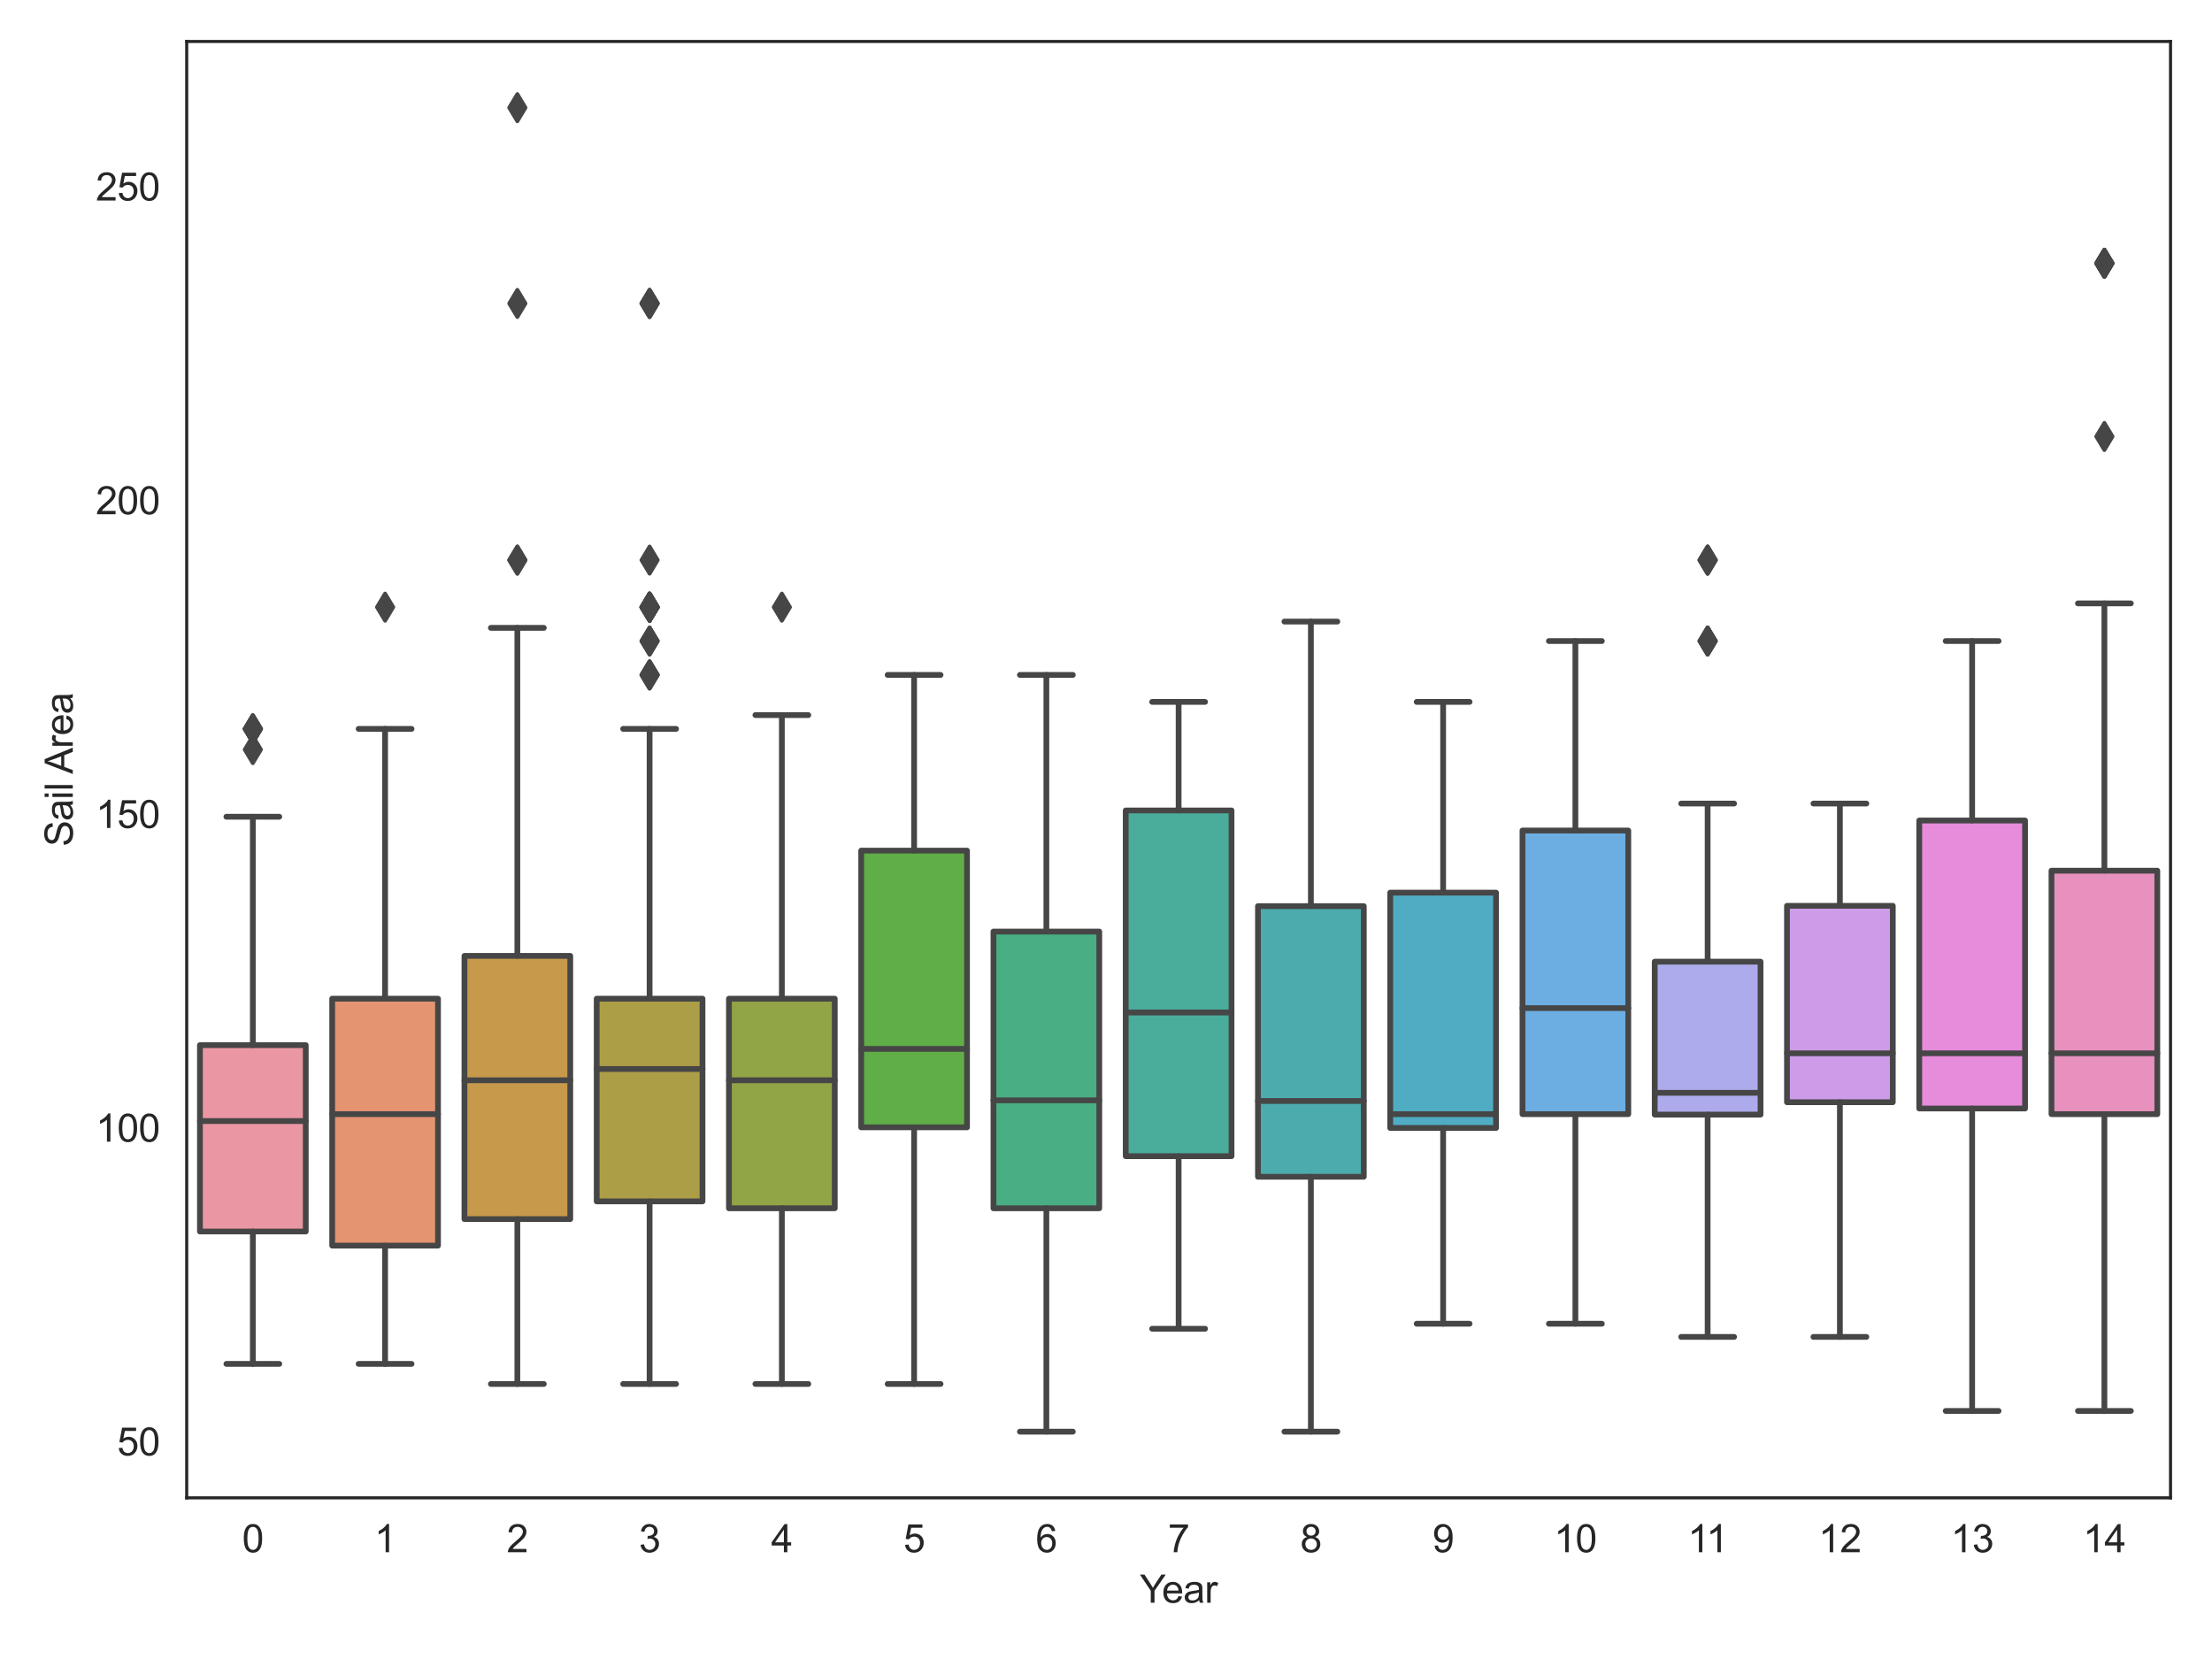 <?xml version="1.0" encoding="utf-8" standalone="no"?>
<!DOCTYPE svg PUBLIC "-//W3C//DTD SVG 1.1//EN"
  "http://www.w3.org/Graphics/SVG/1.1/DTD/svg11.dtd">
<svg xmlns:xlink="http://www.w3.org/1999/xlink" width="576pt" height="432pt" viewBox="0 0 576 432" xmlns="http://www.w3.org/2000/svg" version="1.1">
 <defs>
  <style type="text/css">*{stroke-linejoin: round; stroke-linecap: butt}</style>
 </defs>
 <g id="figure_1">
  <g id="patch_1">
   <path d="M 0 432 
L 576 432 
L 576 0 
L 0 0 
z
" style="fill: #ffffff"/>
  </g>
  <g id="axes_1">
   <g id="patch_2">
    <path d="M 48.62 390.04 
L 565.2 390.04 
L 565.2 10.8 
L 48.62 10.8 
z
" style="fill: #ffffff"/>
   </g>
   <g id="matplotlib.axis_1">
    <g id="xtick_1">
     <g id="text_1">
      <!-- 0 -->
      <g style="fill: #262626" transform="translate(63.059 404.198) scale(0.1 -0.1)">
       <defs>
        <path id="ArialMT-30" d="M 266 2259 
Q 266 3072 433 3567 
Q 600 4063 929 4331 
Q 1259 4600 1759 4600 
Q 2128 4600 2406 4451 
Q 2684 4303 2865 4023 
Q 3047 3744 3150 3342 
Q 3253 2941 3253 2259 
Q 3253 1453 3087 958 
Q 2922 463 2592 192 
Q 2263 -78 1759 -78 
Q 1097 -78 719 397 
Q 266 969 266 2259 
z
M 844 2259 
Q 844 1131 1108 757 
Q 1372 384 1759 384 
Q 2147 384 2411 759 
Q 2675 1134 2675 2259 
Q 2675 3391 2411 3762 
Q 2147 4134 1753 4134 
Q 1366 4134 1134 3806 
Q 844 3388 844 2259 
z
" transform="scale(0.016)"/>
       </defs>
       <use xlink:href="#ArialMT-30"/>
      </g>
     </g>
    </g>
    <g id="xtick_2">
     <g id="text_2">
      <!-- 1 -->
      <g style="fill: #262626" transform="translate(97.498 404.198) scale(0.1 -0.1)">
       <defs>
        <path id="ArialMT-31" d="M 2384 0 
L 1822 0 
L 1822 3584 
Q 1619 3391 1289 3197 
Q 959 3003 697 2906 
L 697 3450 
Q 1169 3672 1522 3987 
Q 1875 4303 2022 4600 
L 2384 4600 
L 2384 0 
z
" transform="scale(0.016)"/>
       </defs>
       <use xlink:href="#ArialMT-31"/>
      </g>
     </g>
    </g>
    <g id="xtick_3">
     <g id="text_3">
      <!-- 2 -->
      <g style="fill: #262626" transform="translate(131.936 404.198) scale(0.1 -0.1)">
       <defs>
        <path id="ArialMT-32" d="M 3222 541 
L 3222 0 
L 194 0 
Q 188 203 259 391 
Q 375 700 629 1000 
Q 884 1300 1366 1694 
Q 2113 2306 2375 2664 
Q 2638 3022 2638 3341 
Q 2638 3675 2398 3904 
Q 2159 4134 1775 4134 
Q 1369 4134 1125 3890 
Q 881 3647 878 3216 
L 300 3275 
Q 359 3922 746 4261 
Q 1134 4600 1788 4600 
Q 2447 4600 2831 4234 
Q 3216 3869 3216 3328 
Q 3216 3053 3103 2787 
Q 2991 2522 2730 2228 
Q 2469 1934 1863 1422 
Q 1356 997 1212 845 
Q 1069 694 975 541 
L 3222 541 
z
" transform="scale(0.016)"/>
       </defs>
       <use xlink:href="#ArialMT-32"/>
      </g>
     </g>
    </g>
    <g id="xtick_4">
     <g id="text_4">
      <!-- 3 -->
      <g style="fill: #262626" transform="translate(166.375 404.198) scale(0.1 -0.1)">
       <defs>
        <path id="ArialMT-33" d="M 269 1209 
L 831 1284 
Q 928 806 1161 595 
Q 1394 384 1728 384 
Q 2125 384 2398 659 
Q 2672 934 2672 1341 
Q 2672 1728 2419 1979 
Q 2166 2231 1775 2231 
Q 1616 2231 1378 2169 
L 1441 2663 
Q 1497 2656 1531 2656 
Q 1891 2656 2178 2843 
Q 2466 3031 2466 3422 
Q 2466 3731 2256 3934 
Q 2047 4138 1716 4138 
Q 1388 4138 1169 3931 
Q 950 3725 888 3313 
L 325 3413 
Q 428 3978 793 4289 
Q 1159 4600 1703 4600 
Q 2078 4600 2393 4439 
Q 2709 4278 2876 4000 
Q 3044 3722 3044 3409 
Q 3044 3113 2884 2869 
Q 2725 2625 2413 2481 
Q 2819 2388 3044 2092 
Q 3269 1797 3269 1353 
Q 3269 753 2831 336 
Q 2394 -81 1725 -81 
Q 1122 -81 723 278 
Q 325 638 269 1209 
z
" transform="scale(0.016)"/>
       </defs>
       <use xlink:href="#ArialMT-33"/>
      </g>
     </g>
    </g>
    <g id="xtick_5">
     <g id="text_5">
      <!-- 4 -->
      <g style="fill: #262626" transform="translate(200.814 404.198) scale(0.1 -0.1)">
       <defs>
        <path id="ArialMT-34" d="M 2069 0 
L 2069 1097 
L 81 1097 
L 81 1613 
L 2172 4581 
L 2631 4581 
L 2631 1613 
L 3250 1613 
L 3250 1097 
L 2631 1097 
L 2631 0 
L 2069 0 
z
M 2069 1613 
L 2069 3678 
L 634 1613 
L 2069 1613 
z
" transform="scale(0.016)"/>
       </defs>
       <use xlink:href="#ArialMT-34"/>
      </g>
     </g>
    </g>
    <g id="xtick_6">
     <g id="text_6">
      <!-- 5 -->
      <g style="fill: #262626" transform="translate(235.252 404.198) scale(0.1 -0.1)">
       <defs>
        <path id="ArialMT-35" d="M 266 1200 
L 856 1250 
Q 922 819 1161 601 
Q 1400 384 1738 384 
Q 2144 384 2425 690 
Q 2706 997 2706 1503 
Q 2706 1984 2436 2262 
Q 2166 2541 1728 2541 
Q 1456 2541 1237 2417 
Q 1019 2294 894 2097 
L 366 2166 
L 809 4519 
L 3088 4519 
L 3088 3981 
L 1259 3981 
L 1013 2750 
Q 1425 3038 1878 3038 
Q 2478 3038 2890 2622 
Q 3303 2206 3303 1553 
Q 3303 931 2941 478 
Q 2500 -78 1738 -78 
Q 1113 -78 717 272 
Q 322 622 266 1200 
z
" transform="scale(0.016)"/>
       </defs>
       <use xlink:href="#ArialMT-35"/>
      </g>
     </g>
    </g>
    <g id="xtick_7">
     <g id="text_7">
      <!-- 6 -->
      <g style="fill: #262626" transform="translate(269.691 404.198) scale(0.1 -0.1)">
       <defs>
        <path id="ArialMT-36" d="M 3184 3459 
L 2625 3416 
Q 2550 3747 2413 3897 
Q 2184 4138 1850 4138 
Q 1581 4138 1378 3988 
Q 1113 3794 959 3422 
Q 806 3050 800 2363 
Q 1003 2672 1297 2822 
Q 1591 2972 1913 2972 
Q 2475 2972 2870 2558 
Q 3266 2144 3266 1488 
Q 3266 1056 3080 686 
Q 2894 316 2569 119 
Q 2244 -78 1831 -78 
Q 1128 -78 684 439 
Q 241 956 241 2144 
Q 241 3472 731 4075 
Q 1159 4600 1884 4600 
Q 2425 4600 2770 4297 
Q 3116 3994 3184 3459 
z
M 888 1484 
Q 888 1194 1011 928 
Q 1134 663 1356 523 
Q 1578 384 1822 384 
Q 2178 384 2434 671 
Q 2691 959 2691 1453 
Q 2691 1928 2437 2201 
Q 2184 2475 1800 2475 
Q 1419 2475 1153 2201 
Q 888 1928 888 1484 
z
" transform="scale(0.016)"/>
       </defs>
       <use xlink:href="#ArialMT-36"/>
      </g>
     </g>
    </g>
    <g id="xtick_8">
     <g id="text_8">
      <!-- 7 -->
      <g style="fill: #262626" transform="translate(304.13 404.198) scale(0.1 -0.1)">
       <defs>
        <path id="ArialMT-37" d="M 303 3981 
L 303 4522 
L 3269 4522 
L 3269 4084 
Q 2831 3619 2401 2847 
Q 1972 2075 1738 1259 
Q 1569 684 1522 0 
L 944 0 
Q 953 541 1156 1306 
Q 1359 2072 1739 2783 
Q 2119 3494 2547 3981 
L 303 3981 
z
" transform="scale(0.016)"/>
       </defs>
       <use xlink:href="#ArialMT-37"/>
      </g>
     </g>
    </g>
    <g id="xtick_9">
     <g id="text_9">
      <!-- 8 -->
      <g style="fill: #262626" transform="translate(338.568 404.198) scale(0.1 -0.1)">
       <defs>
        <path id="ArialMT-38" d="M 1131 2484 
Q 781 2613 612 2850 
Q 444 3088 444 3419 
Q 444 3919 803 4259 
Q 1163 4600 1759 4600 
Q 2359 4600 2725 4251 
Q 3091 3903 3091 3403 
Q 3091 3084 2923 2848 
Q 2756 2613 2416 2484 
Q 2838 2347 3058 2040 
Q 3278 1734 3278 1309 
Q 3278 722 2862 322 
Q 2447 -78 1769 -78 
Q 1091 -78 675 323 
Q 259 725 259 1325 
Q 259 1772 486 2073 
Q 713 2375 1131 2484 
z
M 1019 3438 
Q 1019 3113 1228 2906 
Q 1438 2700 1772 2700 
Q 2097 2700 2305 2904 
Q 2513 3109 2513 3406 
Q 2513 3716 2298 3927 
Q 2084 4138 1766 4138 
Q 1444 4138 1231 3931 
Q 1019 3725 1019 3438 
z
M 838 1322 
Q 838 1081 952 856 
Q 1066 631 1291 507 
Q 1516 384 1775 384 
Q 2178 384 2440 643 
Q 2703 903 2703 1303 
Q 2703 1709 2433 1975 
Q 2163 2241 1756 2241 
Q 1359 2241 1098 1978 
Q 838 1716 838 1322 
z
" transform="scale(0.016)"/>
       </defs>
       <use xlink:href="#ArialMT-38"/>
      </g>
     </g>
    </g>
    <g id="xtick_10">
     <g id="text_10">
      <!-- 9 -->
      <g style="fill: #262626" transform="translate(373.007 404.198) scale(0.1 -0.1)">
       <defs>
        <path id="ArialMT-39" d="M 350 1059 
L 891 1109 
Q 959 728 1153 556 
Q 1347 384 1650 384 
Q 1909 384 2104 503 
Q 2300 622 2425 820 
Q 2550 1019 2634 1356 
Q 2719 1694 2719 2044 
Q 2719 2081 2716 2156 
Q 2547 1888 2255 1720 
Q 1963 1553 1622 1553 
Q 1053 1553 659 1965 
Q 266 2378 266 3053 
Q 266 3750 677 4175 
Q 1088 4600 1706 4600 
Q 2153 4600 2523 4359 
Q 2894 4119 3086 3673 
Q 3278 3228 3278 2384 
Q 3278 1506 3087 986 
Q 2897 466 2520 194 
Q 2144 -78 1638 -78 
Q 1100 -78 759 220 
Q 419 519 350 1059 
z
M 2653 3081 
Q 2653 3566 2395 3850 
Q 2138 4134 1775 4134 
Q 1400 4134 1122 3828 
Q 844 3522 844 3034 
Q 844 2597 1108 2323 
Q 1372 2050 1759 2050 
Q 2150 2050 2401 2323 
Q 2653 2597 2653 3081 
z
" transform="scale(0.016)"/>
       </defs>
       <use xlink:href="#ArialMT-39"/>
      </g>
     </g>
    </g>
    <g id="xtick_11">
     <g id="text_11">
      <!-- 10 -->
      <g style="fill: #262626" transform="translate(404.665 404.198) scale(0.1 -0.1)">
       <use xlink:href="#ArialMT-31"/>
       <use xlink:href="#ArialMT-30" x="55.615"/>
      </g>
     </g>
    </g>
    <g id="xtick_12">
     <g id="text_12">
      <!-- 11 -->
      <g style="fill: #262626" transform="translate(439.472 404.198) scale(0.1 -0.1)">
       <use xlink:href="#ArialMT-31"/>
       <use xlink:href="#ArialMT-31" x="48.24"/>
      </g>
     </g>
    </g>
    <g id="xtick_13">
     <g id="text_13">
      <!-- 12 -->
      <g style="fill: #262626" transform="translate(473.542 404.198) scale(0.1 -0.1)">
       <use xlink:href="#ArialMT-31"/>
       <use xlink:href="#ArialMT-32" x="55.615"/>
      </g>
     </g>
    </g>
    <g id="xtick_14">
     <g id="text_14">
      <!-- 13 -->
      <g style="fill: #262626" transform="translate(507.981 404.198) scale(0.1 -0.1)">
       <use xlink:href="#ArialMT-31"/>
       <use xlink:href="#ArialMT-33" x="55.615"/>
      </g>
     </g>
    </g>
    <g id="xtick_15">
     <g id="text_15">
      <!-- 14 -->
      <g style="fill: #262626" transform="translate(542.42 404.198) scale(0.1 -0.1)">
       <use xlink:href="#ArialMT-31"/>
       <use xlink:href="#ArialMT-34" x="55.615"/>
      </g>
     </g>
    </g>
    <g id="text_16">
     <!-- Year -->
     <g style="fill: #262626" transform="translate(296.805 417.343) scale(0.1 -0.1)">
      <defs>
       <path id="ArialMT-59" d="M 1784 0 
L 1784 1941 
L 19 4581 
L 756 4581 
L 1659 3200 
Q 1909 2813 2125 2425 
Q 2331 2784 2625 3234 
L 3513 4581 
L 4219 4581 
L 2391 1941 
L 2391 0 
L 1784 0 
z
" transform="scale(0.016)"/>
       <path id="ArialMT-65" d="M 2694 1069 
L 3275 997 
Q 3138 488 2766 206 
Q 2394 -75 1816 -75 
Q 1088 -75 661 373 
Q 234 822 234 1631 
Q 234 2469 665 2931 
Q 1097 3394 1784 3394 
Q 2450 3394 2872 2941 
Q 3294 2488 3294 1666 
Q 3294 1616 3291 1516 
L 816 1516 
Q 847 969 1125 678 
Q 1403 388 1819 388 
Q 2128 388 2347 550 
Q 2566 713 2694 1069 
z
M 847 1978 
L 2700 1978 
Q 2663 2397 2488 2606 
Q 2219 2931 1791 2931 
Q 1403 2931 1139 2672 
Q 875 2413 847 1978 
z
" transform="scale(0.016)"/>
       <path id="ArialMT-61" d="M 2588 409 
Q 2275 144 1986 34 
Q 1697 -75 1366 -75 
Q 819 -75 525 192 
Q 231 459 231 875 
Q 231 1119 342 1320 
Q 453 1522 633 1644 
Q 813 1766 1038 1828 
Q 1203 1872 1538 1913 
Q 2219 1994 2541 2106 
Q 2544 2222 2544 2253 
Q 2544 2597 2384 2738 
Q 2169 2928 1744 2928 
Q 1347 2928 1158 2789 
Q 969 2650 878 2297 
L 328 2372 
Q 403 2725 575 2942 
Q 747 3159 1072 3276 
Q 1397 3394 1825 3394 
Q 2250 3394 2515 3294 
Q 2781 3194 2906 3042 
Q 3031 2891 3081 2659 
Q 3109 2516 3109 2141 
L 3109 1391 
Q 3109 606 3145 398 
Q 3181 191 3288 0 
L 2700 0 
Q 2613 175 2588 409 
z
M 2541 1666 
Q 2234 1541 1622 1453 
Q 1275 1403 1131 1340 
Q 988 1278 909 1158 
Q 831 1038 831 891 
Q 831 666 1001 516 
Q 1172 366 1500 366 
Q 1825 366 2078 508 
Q 2331 650 2450 897 
Q 2541 1088 2541 1459 
L 2541 1666 
z
" transform="scale(0.016)"/>
       <path id="ArialMT-72" d="M 416 0 
L 416 3319 
L 922 3319 
L 922 2816 
Q 1116 3169 1280 3281 
Q 1444 3394 1641 3394 
Q 1925 3394 2219 3213 
L 2025 2691 
Q 1819 2813 1613 2813 
Q 1428 2813 1281 2702 
Q 1134 2591 1072 2394 
Q 978 2094 978 1738 
L 978 0 
L 416 0 
z
" transform="scale(0.016)"/>
      </defs>
      <use xlink:href="#ArialMT-59"/>
      <use xlink:href="#ArialMT-65" x="57.574"/>
      <use xlink:href="#ArialMT-61" x="113.189"/>
      <use xlink:href="#ArialMT-72" x="168.805"/>
     </g>
    </g>
   </g>
   <g id="matplotlib.axis_2">
    <g id="ytick_1">
     <g id="text_17">
      <!-- 50 -->
      <g style="fill: #262626" transform="translate(30.498 378.995) scale(0.1 -0.1)">
       <use xlink:href="#ArialMT-35"/>
       <use xlink:href="#ArialMT-30" x="55.615"/>
      </g>
     </g>
    </g>
    <g id="ytick_2">
     <g id="text_18">
      <!-- 100 -->
      <g style="fill: #262626" transform="translate(24.937 297.298) scale(0.1 -0.1)">
       <use xlink:href="#ArialMT-31"/>
       <use xlink:href="#ArialMT-30" x="55.615"/>
       <use xlink:href="#ArialMT-30" x="111.23"/>
      </g>
     </g>
    </g>
    <g id="ytick_3">
     <g id="text_19">
      <!-- 150 -->
      <g style="fill: #262626" transform="translate(24.937 215.6) scale(0.1 -0.1)">
       <use xlink:href="#ArialMT-31"/>
       <use xlink:href="#ArialMT-35" x="55.615"/>
       <use xlink:href="#ArialMT-30" x="111.23"/>
      </g>
     </g>
    </g>
    <g id="ytick_4">
     <g id="text_20">
      <!-- 200 -->
      <g style="fill: #262626" transform="translate(24.937 133.902) scale(0.1 -0.1)">
       <use xlink:href="#ArialMT-32"/>
       <use xlink:href="#ArialMT-30" x="55.615"/>
       <use xlink:href="#ArialMT-30" x="111.23"/>
      </g>
     </g>
    </g>
    <g id="ytick_5">
     <g id="text_21">
      <!-- 250 -->
      <g style="fill: #262626" transform="translate(24.937 52.205) scale(0.1 -0.1)">
       <use xlink:href="#ArialMT-32"/>
       <use xlink:href="#ArialMT-35" x="55.615"/>
       <use xlink:href="#ArialMT-30" x="111.23"/>
      </g>
     </g>
    </g>
    <g id="text_22">
     <!-- Sail Area -->
     <g style="fill: #262626" transform="translate(18.95 220.433) rotate(-90) scale(0.1 -0.1)">
      <defs>
       <path id="ArialMT-53" d="M 288 1472 
L 859 1522 
Q 900 1178 1048 958 
Q 1197 738 1509 602 
Q 1822 466 2213 466 
Q 2559 466 2825 569 
Q 3091 672 3220 851 
Q 3350 1031 3350 1244 
Q 3350 1459 3225 1620 
Q 3100 1781 2813 1891 
Q 2628 1963 1997 2114 
Q 1366 2266 1113 2400 
Q 784 2572 623 2826 
Q 463 3081 463 3397 
Q 463 3744 659 4045 
Q 856 4347 1234 4503 
Q 1613 4659 2075 4659 
Q 2584 4659 2973 4495 
Q 3363 4331 3572 4012 
Q 3781 3694 3797 3291 
L 3216 3247 
Q 3169 3681 2898 3903 
Q 2628 4125 2100 4125 
Q 1550 4125 1298 3923 
Q 1047 3722 1047 3438 
Q 1047 3191 1225 3031 
Q 1400 2872 2139 2705 
Q 2878 2538 3153 2413 
Q 3553 2228 3743 1945 
Q 3934 1663 3934 1294 
Q 3934 928 3725 604 
Q 3516 281 3123 101 
Q 2731 -78 2241 -78 
Q 1619 -78 1198 103 
Q 778 284 539 648 
Q 300 1013 288 1472 
z
" transform="scale(0.016)"/>
       <path id="ArialMT-69" d="M 425 3934 
L 425 4581 
L 988 4581 
L 988 3934 
L 425 3934 
z
M 425 0 
L 425 3319 
L 988 3319 
L 988 0 
L 425 0 
z
" transform="scale(0.016)"/>
       <path id="ArialMT-6c" d="M 409 0 
L 409 4581 
L 972 4581 
L 972 0 
L 409 0 
z
" transform="scale(0.016)"/>
       <path id="ArialMT-20" transform="scale(0.016)"/>
       <path id="ArialMT-41" d="M -9 0 
L 1750 4581 
L 2403 4581 
L 4278 0 
L 3588 0 
L 3053 1388 
L 1138 1388 
L 634 0 
L -9 0 
z
M 1313 1881 
L 2866 1881 
L 2388 3150 
Q 2169 3728 2063 4100 
Q 1975 3659 1816 3225 
L 1313 1881 
z
" transform="scale(0.016)"/>
      </defs>
      <use xlink:href="#ArialMT-53"/>
      <use xlink:href="#ArialMT-61" x="66.699"/>
      <use xlink:href="#ArialMT-69" x="122.314"/>
      <use xlink:href="#ArialMT-6c" x="144.531"/>
      <use xlink:href="#ArialMT-20" x="166.748"/>
      <use xlink:href="#ArialMT-41" x="189.031"/>
      <use xlink:href="#ArialMT-72" x="255.73"/>
      <use xlink:href="#ArialMT-65" x="289.031"/>
      <use xlink:href="#ArialMT-61" x="344.646"/>
     </g>
    </g>
   </g>
   <g id="patch_3">
    <path d="M 52.064 320.679 
L 79.615 320.679 
L 79.615 272.15 
L 52.064 272.15 
L 52.064 320.679 
z
" clip-path="url(#p15b0298ede)" style="fill: #ea96a3; stroke: #464646; stroke-width: 1.5; stroke-linejoin: miter"/>
   </g>
   <g id="patch_4">
    <path d="M 86.503 324.355 
L 114.053 324.355 
L 114.053 260.059 
L 86.503 260.059 
L 86.503 324.355 
z
" clip-path="url(#p15b0298ede)" style="fill: #e59471; stroke: #464646; stroke-width: 1.5; stroke-linejoin: miter"/>
   </g>
   <g id="patch_5">
    <path d="M 120.941 317.452 
L 148.492 317.452 
L 148.492 248.907 
L 120.941 248.907 
L 120.941 317.452 
z
" clip-path="url(#p15b0298ede)" style="fill: #c6994b; stroke: #464646; stroke-width: 1.5; stroke-linejoin: miter"/>
   </g>
   <g id="patch_6">
    <path d="M 155.38 312.836 
L 182.931 312.836 
L 182.931 260.059 
L 155.38 260.059 
L 155.38 312.836 
z
" clip-path="url(#p15b0298ede)" style="fill: #ab9e47; stroke: #464646; stroke-width: 1.5; stroke-linejoin: miter"/>
   </g>
   <g id="patch_7">
    <path d="M 189.819 314.633 
L 217.369 314.633 
L 217.369 260.059 
L 189.819 260.059 
L 189.819 314.633 
z
" clip-path="url(#p15b0298ede)" style="fill: #91a446; stroke: #464646; stroke-width: 1.5; stroke-linejoin: miter"/>
   </g>
   <g id="patch_8">
    <path d="M 224.257 293.555 
L 251.808 293.555 
L 251.808 221.498 
L 224.257 221.498 
L 224.257 293.555 
z
" clip-path="url(#p15b0298ede)" style="fill: #60ae47; stroke: #464646; stroke-width: 1.5; stroke-linejoin: miter"/>
   </g>
   <g id="patch_9">
    <path d="M 258.696 314.633 
L 286.247 314.633 
L 286.247 242.576 
L 258.696 242.576 
L 258.696 314.633 
z
" clip-path="url(#p15b0298ede)" style="fill: #49ae83; stroke: #464646; stroke-width: 1.5; stroke-linejoin: miter"/>
   </g>
   <g id="patch_10">
    <path d="M 293.135 301.071 
L 320.685 301.071 
L 320.685 211.041 
L 293.135 211.041 
L 293.135 301.071 
z
" clip-path="url(#p15b0298ede)" style="fill: #4aac9b; stroke: #464646; stroke-width: 1.5; stroke-linejoin: miter"/>
   </g>
   <g id="patch_11">
    <path d="M 327.573 306.423 
L 355.124 306.423 
L 355.124 235.958 
L 327.573 235.958 
L 327.573 306.423 
z
" clip-path="url(#p15b0298ede)" style="fill: #4cabad; stroke: #464646; stroke-width: 1.5; stroke-linejoin: miter"/>
   </g>
   <g id="patch_12">
    <path d="M 362.012 293.719 
L 389.563 293.719 
L 389.563 232.445 
L 362.012 232.445 
L 362.012 293.719 
z
" clip-path="url(#p15b0298ede)" style="fill: #50acc3; stroke: #464646; stroke-width: 1.5; stroke-linejoin: miter"/>
   </g>
   <g id="patch_13">
    <path d="M 396.451 290.124 
L 424.001 290.124 
L 424.001 216.269 
L 396.451 216.269 
L 396.451 290.124 
z
" clip-path="url(#p15b0298ede)" style="fill: #6daee2; stroke: #464646; stroke-width: 1.5; stroke-linejoin: miter"/>
   </g>
   <g id="patch_14">
    <path d="M 430.889 290.246 
L 458.44 290.246 
L 458.44 250.419 
L 430.889 250.419 
L 430.889 290.246 
z
" clip-path="url(#p15b0298ede)" style="fill: #adabeb; stroke: #464646; stroke-width: 1.5; stroke-linejoin: miter"/>
   </g>
   <g id="patch_15">
    <path d="M 465.328 287.019 
L 492.879 287.019 
L 492.879 235.877 
L 465.328 235.877 
L 465.328 287.019 
z
" clip-path="url(#p15b0298ede)" style="fill: #ce9be9; stroke: #464646; stroke-width: 1.5; stroke-linejoin: miter"/>
   </g>
   <g id="patch_16">
    <path d="M 499.767 288.653 
L 527.317 288.653 
L 527.317 213.655 
L 499.767 213.655 
L 499.767 288.653 
z
" clip-path="url(#p15b0298ede)" style="fill: #e78bdb; stroke: #464646; stroke-width: 1.5; stroke-linejoin: miter"/>
   </g>
   <g id="patch_17">
    <path d="M 534.205 290.124 
L 561.756 290.124 
L 561.756 226.727 
L 534.205 226.727 
L 534.205 290.124 
z
" clip-path="url(#p15b0298ede)" style="fill: #e891bf; stroke: #464646; stroke-width: 1.5; stroke-linejoin: miter"/>
   </g>
   <g id="line2d_1">
    <path d="M 65.839 320.679 
L 65.839 355.155 
" clip-path="url(#p15b0298ede)" style="fill: none; stroke: #464646; stroke-width: 1.5; stroke-linecap: round"/>
   </g>
   <g id="line2d_2">
    <path d="M 65.839 272.15 
L 65.839 212.675 
" clip-path="url(#p15b0298ede)" style="fill: none; stroke: #464646; stroke-width: 1.5; stroke-linecap: round"/>
   </g>
   <g id="line2d_3">
    <path d="M 58.952 355.155 
L 72.727 355.155 
" clip-path="url(#p15b0298ede)" style="fill: none; stroke: #464646; stroke-width: 1.5; stroke-linecap: round"/>
   </g>
   <g id="line2d_4">
    <path d="M 58.952 212.675 
L 72.727 212.675 
" clip-path="url(#p15b0298ede)" style="fill: none; stroke: #464646; stroke-width: 1.5; stroke-linecap: round"/>
   </g>
   <g id="line2d_5">
    <defs>
     <path id="ma751e35885" d="M 0 3.536 
L 2.121 0 
L 0 -3.536 
L -2.121 0 
z
" style="stroke: #464646; stroke-linejoin: miter"/>
    </defs>
    <g clip-path="url(#p15b0298ede)">
     <use xlink:href="#ma751e35885" x="65.839" y="195.191" style="fill: #464646; stroke: #464646; stroke-linejoin: miter"/>
     <use xlink:href="#ma751e35885" x="65.839" y="189.799" style="fill: #464646; stroke: #464646; stroke-linejoin: miter"/>
     <use xlink:href="#ma751e35885" x="65.839" y="189.799" style="fill: #464646; stroke: #464646; stroke-linejoin: miter"/>
     <use xlink:href="#ma751e35885" x="65.839" y="189.799" style="fill: #464646; stroke: #464646; stroke-linejoin: miter"/>
     <use xlink:href="#ma751e35885" x="65.839" y="189.799" style="fill: #464646; stroke: #464646; stroke-linejoin: miter"/>
    </g>
   </g>
   <g id="line2d_6">
    <path d="M 100.278 324.355 
L 100.278 355.155 
" clip-path="url(#p15b0298ede)" style="fill: none; stroke: #464646; stroke-width: 1.5; stroke-linecap: round"/>
   </g>
   <g id="line2d_7">
    <path d="M 100.278 260.059 
L 100.278 189.799 
" clip-path="url(#p15b0298ede)" style="fill: none; stroke: #464646; stroke-width: 1.5; stroke-linecap: round"/>
   </g>
   <g id="line2d_8">
    <path d="M 93.39 355.155 
L 107.166 355.155 
" clip-path="url(#p15b0298ede)" style="fill: none; stroke: #464646; stroke-width: 1.5; stroke-linecap: round"/>
   </g>
   <g id="line2d_9">
    <path d="M 93.39 189.799 
L 107.166 189.799 
" clip-path="url(#p15b0298ede)" style="fill: none; stroke: #464646; stroke-width: 1.5; stroke-linecap: round"/>
   </g>
   <g id="line2d_10">
    <g clip-path="url(#p15b0298ede)">
     <use xlink:href="#ma751e35885" x="100.278" y="158.101" style="fill: #464646; stroke: #464646; stroke-linejoin: miter"/>
    </g>
   </g>
   <g id="line2d_11">
    <path d="M 134.717 317.452 
L 134.717 360.384 
" clip-path="url(#p15b0298ede)" style="fill: none; stroke: #464646; stroke-width: 1.5; stroke-linecap: round"/>
   </g>
   <g id="line2d_12">
    <path d="M 134.717 248.907 
L 134.717 163.493 
" clip-path="url(#p15b0298ede)" style="fill: none; stroke: #464646; stroke-width: 1.5; stroke-linecap: round"/>
   </g>
   <g id="line2d_13">
    <path d="M 127.829 360.384 
L 141.604 360.384 
" clip-path="url(#p15b0298ede)" style="fill: none; stroke: #464646; stroke-width: 1.5; stroke-linecap: round"/>
   </g>
   <g id="line2d_14">
    <path d="M 127.829 163.493 
L 141.604 163.493 
" clip-path="url(#p15b0298ede)" style="fill: none; stroke: #464646; stroke-width: 1.5; stroke-linecap: round"/>
   </g>
   <g id="line2d_15">
    <g clip-path="url(#p15b0298ede)">
     <use xlink:href="#ma751e35885" x="134.717" y="145.846" style="fill: #464646; stroke: #464646; stroke-linejoin: miter"/>
     <use xlink:href="#ma751e35885" x="134.717" y="145.846" style="fill: #464646; stroke: #464646; stroke-linejoin: miter"/>
     <use xlink:href="#ma751e35885" x="134.717" y="79.017" style="fill: #464646; stroke: #464646; stroke-linejoin: miter"/>
     <use xlink:href="#ma751e35885" x="134.717" y="28.038" style="fill: #464646; stroke: #464646; stroke-linejoin: miter"/>
    </g>
   </g>
   <g id="line2d_16">
    <path d="M 169.155 312.836 
L 169.155 360.384 
" clip-path="url(#p15b0298ede)" style="fill: none; stroke: #464646; stroke-width: 1.5; stroke-linecap: round"/>
   </g>
   <g id="line2d_17">
    <path d="M 169.155 260.059 
L 169.155 189.799 
" clip-path="url(#p15b0298ede)" style="fill: none; stroke: #464646; stroke-width: 1.5; stroke-linecap: round"/>
   </g>
   <g id="line2d_18">
    <path d="M 162.268 360.384 
L 176.043 360.384 
" clip-path="url(#p15b0298ede)" style="fill: none; stroke: #464646; stroke-width: 1.5; stroke-linecap: round"/>
   </g>
   <g id="line2d_19">
    <path d="M 162.268 189.799 
L 176.043 189.799 
" clip-path="url(#p15b0298ede)" style="fill: none; stroke: #464646; stroke-width: 1.5; stroke-linecap: round"/>
   </g>
   <g id="line2d_20">
    <g clip-path="url(#p15b0298ede)">
     <use xlink:href="#ma751e35885" x="169.155" y="175.747" style="fill: #464646; stroke: #464646; stroke-linejoin: miter"/>
     <use xlink:href="#ma751e35885" x="169.155" y="175.747" style="fill: #464646; stroke: #464646; stroke-linejoin: miter"/>
     <use xlink:href="#ma751e35885" x="169.155" y="158.101" style="fill: #464646; stroke: #464646; stroke-linejoin: miter"/>
     <use xlink:href="#ma751e35885" x="169.155" y="158.101" style="fill: #464646; stroke: #464646; stroke-linejoin: miter"/>
     <use xlink:href="#ma751e35885" x="169.155" y="158.101" style="fill: #464646; stroke: #464646; stroke-linejoin: miter"/>
     <use xlink:href="#ma751e35885" x="169.155" y="158.101" style="fill: #464646; stroke: #464646; stroke-linejoin: miter"/>
     <use xlink:href="#ma751e35885" x="169.155" y="158.101" style="fill: #464646; stroke: #464646; stroke-linejoin: miter"/>
     <use xlink:href="#ma751e35885" x="169.155" y="145.846" style="fill: #464646; stroke: #464646; stroke-linejoin: miter"/>
     <use xlink:href="#ma751e35885" x="169.155" y="158.101" style="fill: #464646; stroke: #464646; stroke-linejoin: miter"/>
     <use xlink:href="#ma751e35885" x="169.155" y="158.101" style="fill: #464646; stroke: #464646; stroke-linejoin: miter"/>
     <use xlink:href="#ma751e35885" x="169.155" y="158.101" style="fill: #464646; stroke: #464646; stroke-linejoin: miter"/>
     <use xlink:href="#ma751e35885" x="169.155" y="79.017" style="fill: #464646; stroke: #464646; stroke-linejoin: miter"/>
     <use xlink:href="#ma751e35885" x="169.155" y="79.017" style="fill: #464646; stroke: #464646; stroke-linejoin: miter"/>
     <use xlink:href="#ma751e35885" x="169.155" y="79.017" style="fill: #464646; stroke: #464646; stroke-linejoin: miter"/>
     <use xlink:href="#ma751e35885" x="169.155" y="166.924" style="fill: #464646; stroke: #464646; stroke-linejoin: miter"/>
     <use xlink:href="#ma751e35885" x="169.155" y="175.747" style="fill: #464646; stroke: #464646; stroke-linejoin: miter"/>
     <use xlink:href="#ma751e35885" x="169.155" y="166.924" style="fill: #464646; stroke: #464646; stroke-linejoin: miter"/>
    </g>
   </g>
   <g id="line2d_21">
    <path d="M 203.594 314.633 
L 203.594 360.384 
" clip-path="url(#p15b0298ede)" style="fill: none; stroke: #464646; stroke-width: 1.5; stroke-linecap: round"/>
   </g>
   <g id="line2d_22">
    <path d="M 203.594 260.059 
L 203.594 186.205 
" clip-path="url(#p15b0298ede)" style="fill: none; stroke: #464646; stroke-width: 1.5; stroke-linecap: round"/>
   </g>
   <g id="line2d_23">
    <path d="M 196.706 360.384 
L 210.482 360.384 
" clip-path="url(#p15b0298ede)" style="fill: none; stroke: #464646; stroke-width: 1.5; stroke-linecap: round"/>
   </g>
   <g id="line2d_24">
    <path d="M 196.706 186.205 
L 210.482 186.205 
" clip-path="url(#p15b0298ede)" style="fill: none; stroke: #464646; stroke-width: 1.5; stroke-linecap: round"/>
   </g>
   <g id="line2d_25">
    <g clip-path="url(#p15b0298ede)">
     <use xlink:href="#ma751e35885" x="203.594" y="158.101" style="fill: #464646; stroke: #464646; stroke-linejoin: miter"/>
    </g>
   </g>
   <g id="line2d_26">
    <path d="M 238.033 293.555 
L 238.033 360.384 
" clip-path="url(#p15b0298ede)" style="fill: none; stroke: #464646; stroke-width: 1.5; stroke-linecap: round"/>
   </g>
   <g id="line2d_27">
    <path d="M 238.033 221.498 
L 238.033 175.747 
" clip-path="url(#p15b0298ede)" style="fill: none; stroke: #464646; stroke-width: 1.5; stroke-linecap: round"/>
   </g>
   <g id="line2d_28">
    <path d="M 231.145 360.384 
L 244.92 360.384 
" clip-path="url(#p15b0298ede)" style="fill: none; stroke: #464646; stroke-width: 1.5; stroke-linecap: round"/>
   </g>
   <g id="line2d_29">
    <path d="M 231.145 175.747 
L 244.92 175.747 
" clip-path="url(#p15b0298ede)" style="fill: none; stroke: #464646; stroke-width: 1.5; stroke-linecap: round"/>
   </g>
   <g id="line2d_30"/>
   <g id="line2d_31">
    <path d="M 272.471 314.633 
L 272.471 372.802 
" clip-path="url(#p15b0298ede)" style="fill: none; stroke: #464646; stroke-width: 1.5; stroke-linecap: round"/>
   </g>
   <g id="line2d_32">
    <path d="M 272.471 242.576 
L 272.471 175.747 
" clip-path="url(#p15b0298ede)" style="fill: none; stroke: #464646; stroke-width: 1.5; stroke-linecap: round"/>
   </g>
   <g id="line2d_33">
    <path d="M 265.584 372.802 
L 279.359 372.802 
" clip-path="url(#p15b0298ede)" style="fill: none; stroke: #464646; stroke-width: 1.5; stroke-linecap: round"/>
   </g>
   <g id="line2d_34">
    <path d="M 265.584 175.747 
L 279.359 175.747 
" clip-path="url(#p15b0298ede)" style="fill: none; stroke: #464646; stroke-width: 1.5; stroke-linecap: round"/>
   </g>
   <g id="line2d_35"/>
   <g id="line2d_36">
    <path d="M 306.91 301.071 
L 306.91 346.005 
" clip-path="url(#p15b0298ede)" style="fill: none; stroke: #464646; stroke-width: 1.5; stroke-linecap: round"/>
   </g>
   <g id="line2d_37">
    <path d="M 306.91 211.041 
L 306.91 182.773 
" clip-path="url(#p15b0298ede)" style="fill: none; stroke: #464646; stroke-width: 1.5; stroke-linecap: round"/>
   </g>
   <g id="line2d_38">
    <path d="M 300.022 346.005 
L 313.798 346.005 
" clip-path="url(#p15b0298ede)" style="fill: none; stroke: #464646; stroke-width: 1.5; stroke-linecap: round"/>
   </g>
   <g id="line2d_39">
    <path d="M 300.022 182.773 
L 313.798 182.773 
" clip-path="url(#p15b0298ede)" style="fill: none; stroke: #464646; stroke-width: 1.5; stroke-linecap: round"/>
   </g>
   <g id="line2d_40"/>
   <g id="line2d_41">
    <path d="M 341.349 306.423 
L 341.349 372.802 
" clip-path="url(#p15b0298ede)" style="fill: none; stroke: #464646; stroke-width: 1.5; stroke-linecap: round"/>
   </g>
   <g id="line2d_42">
    <path d="M 341.349 235.958 
L 341.349 161.859 
" clip-path="url(#p15b0298ede)" style="fill: none; stroke: #464646; stroke-width: 1.5; stroke-linecap: round"/>
   </g>
   <g id="line2d_43">
    <path d="M 334.461 372.802 
L 348.236 372.802 
" clip-path="url(#p15b0298ede)" style="fill: none; stroke: #464646; stroke-width: 1.5; stroke-linecap: round"/>
   </g>
   <g id="line2d_44">
    <path d="M 334.461 161.859 
L 348.236 161.859 
" clip-path="url(#p15b0298ede)" style="fill: none; stroke: #464646; stroke-width: 1.5; stroke-linecap: round"/>
   </g>
   <g id="line2d_45"/>
   <g id="line2d_46">
    <path d="M 375.787 293.719 
L 375.787 344.698 
" clip-path="url(#p15b0298ede)" style="fill: none; stroke: #464646; stroke-width: 1.5; stroke-linecap: round"/>
   </g>
   <g id="line2d_47">
    <path d="M 375.787 232.445 
L 375.787 182.773 
" clip-path="url(#p15b0298ede)" style="fill: none; stroke: #464646; stroke-width: 1.5; stroke-linecap: round"/>
   </g>
   <g id="line2d_48">
    <path d="M 368.9 344.698 
L 382.675 344.698 
" clip-path="url(#p15b0298ede)" style="fill: none; stroke: #464646; stroke-width: 1.5; stroke-linecap: round"/>
   </g>
   <g id="line2d_49">
    <path d="M 368.9 182.773 
L 382.675 182.773 
" clip-path="url(#p15b0298ede)" style="fill: none; stroke: #464646; stroke-width: 1.5; stroke-linecap: round"/>
   </g>
   <g id="line2d_50"/>
   <g id="line2d_51">
    <path d="M 410.226 290.124 
L 410.226 344.698 
" clip-path="url(#p15b0298ede)" style="fill: none; stroke: #464646; stroke-width: 1.5; stroke-linecap: round"/>
   </g>
   <g id="line2d_52">
    <path d="M 410.226 216.269 
L 410.226 166.924 
" clip-path="url(#p15b0298ede)" style="fill: none; stroke: #464646; stroke-width: 1.5; stroke-linecap: round"/>
   </g>
   <g id="line2d_53">
    <path d="M 403.338 344.698 
L 417.114 344.698 
" clip-path="url(#p15b0298ede)" style="fill: none; stroke: #464646; stroke-width: 1.5; stroke-linecap: round"/>
   </g>
   <g id="line2d_54">
    <path d="M 403.338 166.924 
L 417.114 166.924 
" clip-path="url(#p15b0298ede)" style="fill: none; stroke: #464646; stroke-width: 1.5; stroke-linecap: round"/>
   </g>
   <g id="line2d_55"/>
   <g id="line2d_56">
    <path d="M 444.665 290.246 
L 444.665 348.129 
" clip-path="url(#p15b0298ede)" style="fill: none; stroke: #464646; stroke-width: 1.5; stroke-linecap: round"/>
   </g>
   <g id="line2d_57">
    <path d="M 444.665 250.419 
L 444.665 209.243 
" clip-path="url(#p15b0298ede)" style="fill: none; stroke: #464646; stroke-width: 1.5; stroke-linecap: round"/>
   </g>
   <g id="line2d_58">
    <path d="M 437.777 348.129 
L 451.552 348.129 
" clip-path="url(#p15b0298ede)" style="fill: none; stroke: #464646; stroke-width: 1.5; stroke-linecap: round"/>
   </g>
   <g id="line2d_59">
    <path d="M 437.777 209.243 
L 451.552 209.243 
" clip-path="url(#p15b0298ede)" style="fill: none; stroke: #464646; stroke-width: 1.5; stroke-linecap: round"/>
   </g>
   <g id="line2d_60">
    <g clip-path="url(#p15b0298ede)">
     <use xlink:href="#ma751e35885" x="444.665" y="166.924" style="fill: #464646; stroke: #464646; stroke-linejoin: miter"/>
     <use xlink:href="#ma751e35885" x="444.665" y="166.924" style="fill: #464646; stroke: #464646; stroke-linejoin: miter"/>
     <use xlink:href="#ma751e35885" x="444.665" y="166.924" style="fill: #464646; stroke: #464646; stroke-linejoin: miter"/>
     <use xlink:href="#ma751e35885" x="444.665" y="145.846" style="fill: #464646; stroke: #464646; stroke-linejoin: miter"/>
     <use xlink:href="#ma751e35885" x="444.665" y="145.846" style="fill: #464646; stroke: #464646; stroke-linejoin: miter"/>
     <use xlink:href="#ma751e35885" x="444.665" y="145.846" style="fill: #464646; stroke: #464646; stroke-linejoin: miter"/>
    </g>
   </g>
   <g id="line2d_61">
    <path d="M 479.103 287.019 
L 479.103 348.129 
" clip-path="url(#p15b0298ede)" style="fill: none; stroke: #464646; stroke-width: 1.5; stroke-linecap: round"/>
   </g>
   <g id="line2d_62">
    <path d="M 479.103 235.877 
L 479.103 209.243 
" clip-path="url(#p15b0298ede)" style="fill: none; stroke: #464646; stroke-width: 1.5; stroke-linecap: round"/>
   </g>
   <g id="line2d_63">
    <path d="M 472.216 348.129 
L 485.991 348.129 
" clip-path="url(#p15b0298ede)" style="fill: none; stroke: #464646; stroke-width: 1.5; stroke-linecap: round"/>
   </g>
   <g id="line2d_64">
    <path d="M 472.216 209.243 
L 485.991 209.243 
" clip-path="url(#p15b0298ede)" style="fill: none; stroke: #464646; stroke-width: 1.5; stroke-linecap: round"/>
   </g>
   <g id="line2d_65"/>
   <g id="line2d_66">
    <path d="M 513.542 288.653 
L 513.542 367.41 
" clip-path="url(#p15b0298ede)" style="fill: none; stroke: #464646; stroke-width: 1.5; stroke-linecap: round"/>
   </g>
   <g id="line2d_67">
    <path d="M 513.542 213.655 
L 513.542 166.924 
" clip-path="url(#p15b0298ede)" style="fill: none; stroke: #464646; stroke-width: 1.5; stroke-linecap: round"/>
   </g>
   <g id="line2d_68">
    <path d="M 506.654 367.41 
L 520.43 367.41 
" clip-path="url(#p15b0298ede)" style="fill: none; stroke: #464646; stroke-width: 1.5; stroke-linecap: round"/>
   </g>
   <g id="line2d_69">
    <path d="M 506.654 166.924 
L 520.43 166.924 
" clip-path="url(#p15b0298ede)" style="fill: none; stroke: #464646; stroke-width: 1.5; stroke-linecap: round"/>
   </g>
   <g id="line2d_70"/>
   <g id="line2d_71">
    <path d="M 547.981 290.124 
L 547.981 367.41 
" clip-path="url(#p15b0298ede)" style="fill: none; stroke: #464646; stroke-width: 1.5; stroke-linecap: round"/>
   </g>
   <g id="line2d_72">
    <path d="M 547.981 226.727 
L 547.981 157.12 
" clip-path="url(#p15b0298ede)" style="fill: none; stroke: #464646; stroke-width: 1.5; stroke-linecap: round"/>
   </g>
   <g id="line2d_73">
    <path d="M 541.093 367.41 
L 554.868 367.41 
" clip-path="url(#p15b0298ede)" style="fill: none; stroke: #464646; stroke-width: 1.5; stroke-linecap: round"/>
   </g>
   <g id="line2d_74">
    <path d="M 541.093 157.12 
L 554.868 157.12 
" clip-path="url(#p15b0298ede)" style="fill: none; stroke: #464646; stroke-width: 1.5; stroke-linecap: round"/>
   </g>
   <g id="line2d_75">
    <g clip-path="url(#p15b0298ede)">
     <use xlink:href="#ma751e35885" x="547.981" y="68.56" style="fill: #464646; stroke: #464646; stroke-linejoin: miter"/>
     <use xlink:href="#ma751e35885" x="547.981" y="68.56" style="fill: #464646; stroke: #464646; stroke-linejoin: miter"/>
     <use xlink:href="#ma751e35885" x="547.981" y="68.56" style="fill: #464646; stroke: #464646; stroke-linejoin: miter"/>
     <use xlink:href="#ma751e35885" x="547.981" y="68.56" style="fill: #464646; stroke: #464646; stroke-linejoin: miter"/>
     <use xlink:href="#ma751e35885" x="547.981" y="113.657" style="fill: #464646; stroke: #464646; stroke-linejoin: miter"/>
    </g>
   </g>
   <g id="line2d_76">
    <path d="M 52.064 291.921 
L 79.615 291.921 
" clip-path="url(#p15b0298ede)" style="fill: none; stroke: #464646; stroke-width: 1.5; stroke-linecap: round"/>
   </g>
   <g id="line2d_77">
    <path d="M 86.503 290.124 
L 114.053 290.124 
" clip-path="url(#p15b0298ede)" style="fill: none; stroke: #464646; stroke-width: 1.5; stroke-linecap: round"/>
   </g>
   <g id="line2d_78">
    <path d="M 120.941 281.301 
L 148.492 281.301 
" clip-path="url(#p15b0298ede)" style="fill: none; stroke: #464646; stroke-width: 1.5; stroke-linecap: round"/>
   </g>
   <g id="line2d_79">
    <path d="M 155.38 278.359 
L 182.931 278.359 
" clip-path="url(#p15b0298ede)" style="fill: none; stroke: #464646; stroke-width: 1.5; stroke-linecap: round"/>
   </g>
   <g id="line2d_80">
    <path d="M 189.819 281.301 
L 217.369 281.301 
" clip-path="url(#p15b0298ede)" style="fill: none; stroke: #464646; stroke-width: 1.5; stroke-linecap: round"/>
   </g>
   <g id="line2d_81">
    <path d="M 224.257 273.131 
L 251.808 273.131 
" clip-path="url(#p15b0298ede)" style="fill: none; stroke: #464646; stroke-width: 1.5; stroke-linecap: round"/>
   </g>
   <g id="line2d_82">
    <path d="M 258.696 286.529 
L 286.247 286.529 
" clip-path="url(#p15b0298ede)" style="fill: none; stroke: #464646; stroke-width: 1.5; stroke-linecap: round"/>
   </g>
   <g id="line2d_83">
    <path d="M 293.135 263.654 
L 320.685 263.654 
" clip-path="url(#p15b0298ede)" style="fill: none; stroke: #464646; stroke-width: 1.5; stroke-linecap: round"/>
   </g>
   <g id="line2d_84">
    <path d="M 327.573 286.693 
L 355.124 286.693 
" clip-path="url(#p15b0298ede)" style="fill: none; stroke: #464646; stroke-width: 1.5; stroke-linecap: round"/>
   </g>
   <g id="line2d_85">
    <path d="M 362.012 290.124 
L 389.563 290.124 
" clip-path="url(#p15b0298ede)" style="fill: none; stroke: #464646; stroke-width: 1.5; stroke-linecap: round"/>
   </g>
   <g id="line2d_86">
    <path d="M 396.451 262.51 
L 424.001 262.51 
" clip-path="url(#p15b0298ede)" style="fill: none; stroke: #464646; stroke-width: 1.5; stroke-linecap: round"/>
   </g>
   <g id="line2d_87">
    <path d="M 430.889 284.568 
L 458.44 284.568 
" clip-path="url(#p15b0298ede)" style="fill: none; stroke: #464646; stroke-width: 1.5; stroke-linecap: round"/>
   </g>
   <g id="line2d_88">
    <path d="M 465.328 274.275 
L 492.879 274.275 
" clip-path="url(#p15b0298ede)" style="fill: none; stroke: #464646; stroke-width: 1.5; stroke-linecap: round"/>
   </g>
   <g id="line2d_89">
    <path d="M 499.767 274.275 
L 527.317 274.275 
" clip-path="url(#p15b0298ede)" style="fill: none; stroke: #464646; stroke-width: 1.5; stroke-linecap: round"/>
   </g>
   <g id="line2d_90">
    <path d="M 534.205 274.275 
L 561.756 274.275 
" clip-path="url(#p15b0298ede)" style="fill: none; stroke: #464646; stroke-width: 1.5; stroke-linecap: round"/>
   </g>
   <g id="patch_18">
    <path d="M 48.62 390.04 
L 48.62 10.8 
" style="fill: none; stroke: #262626; stroke-width: 0.8; stroke-linejoin: miter; stroke-linecap: square"/>
   </g>
   <g id="patch_19">
    <path d="M 565.2 390.04 
L 565.2 10.8 
" style="fill: none; stroke: #262626; stroke-width: 0.8; stroke-linejoin: miter; stroke-linecap: square"/>
   </g>
   <g id="patch_20">
    <path d="M 48.62 390.04 
L 565.2 390.04 
" style="fill: none; stroke: #262626; stroke-width: 0.8; stroke-linejoin: miter; stroke-linecap: square"/>
   </g>
   <g id="patch_21">
    <path d="M 48.62 10.8 
L 565.2 10.8 
" style="fill: none; stroke: #262626; stroke-width: 0.8; stroke-linejoin: miter; stroke-linecap: square"/>
   </g>
  </g>
 </g>
 <defs>
  <clipPath id="p15b0298ede">
   <rect x="48.62" y="10.8" width="516.58" height="379.24"/>
  </clipPath>
 </defs>
</svg>

